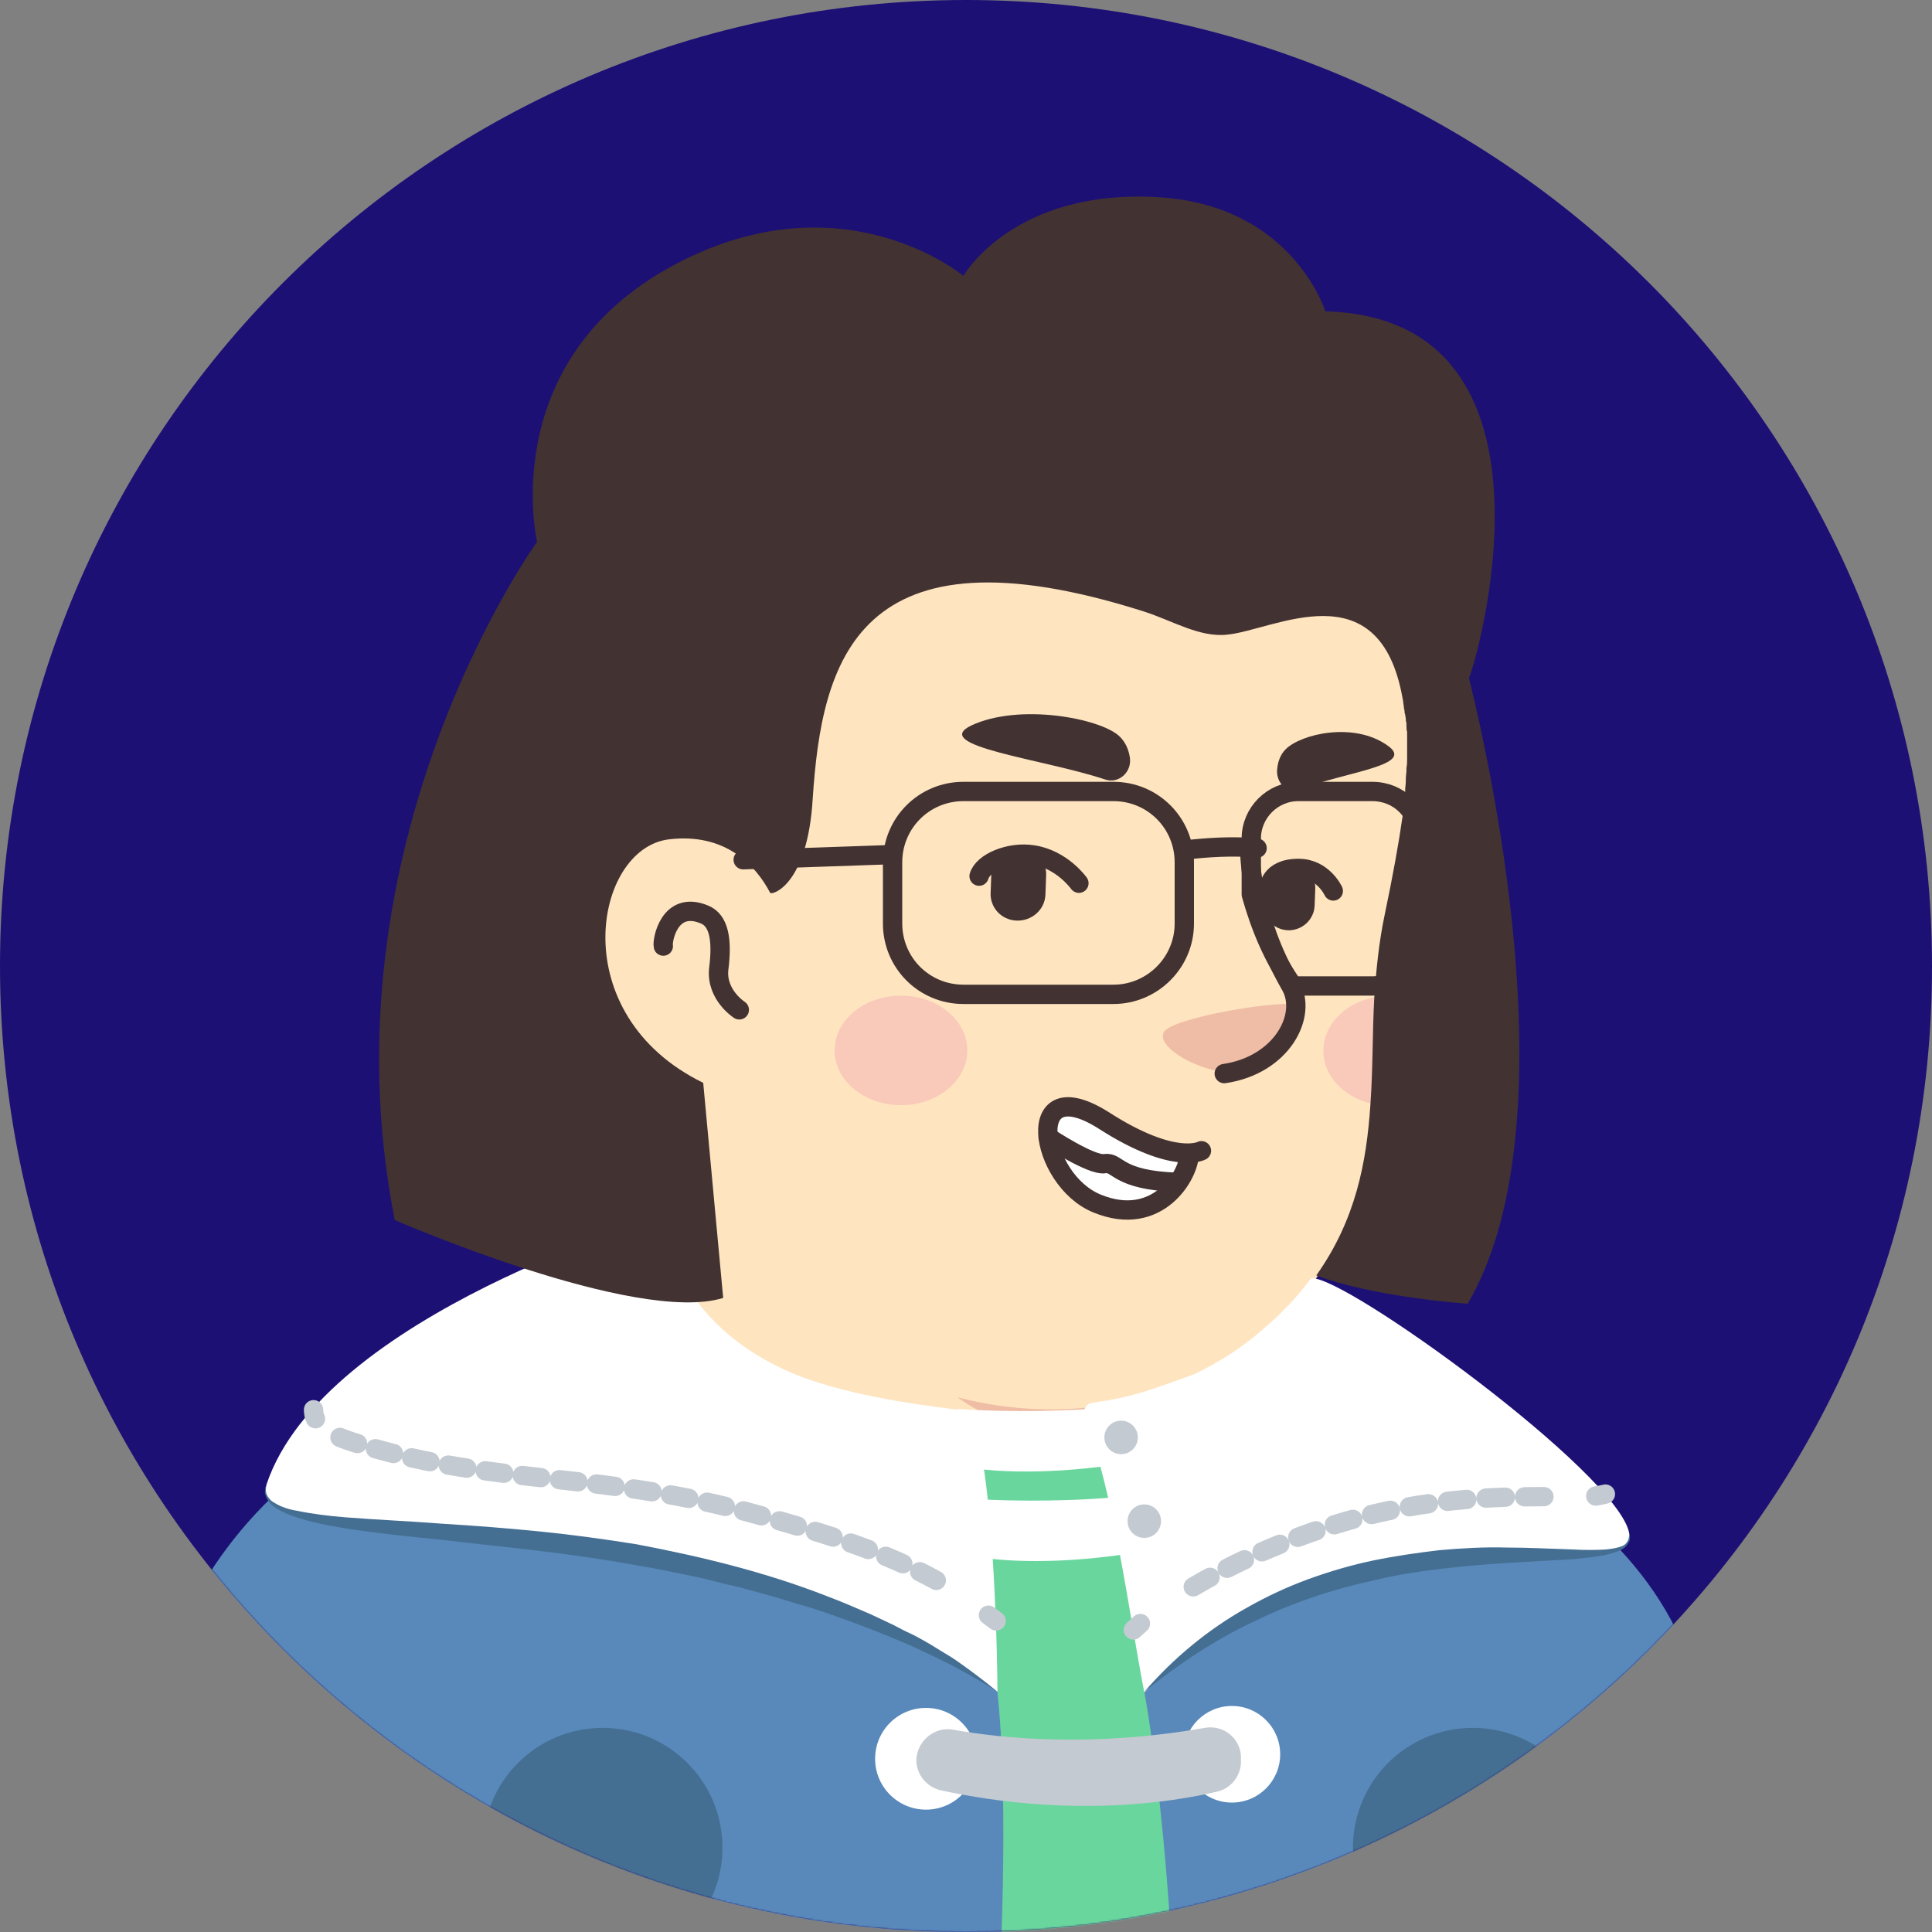 <svg width="1300" height="1300" viewBox="0 0 1300 1300" fill="none" xmlns="http://www.w3.org/2000/svg">
<rect x="0" y="0" width="1300" height="1300" fill="#808080" stroke="none"/>
<path d="M650 1300C290.71 1300 0 1008.86 0 650C0 290.71 291.141 0 650 0C1009.29 0 1300 291.141 1300 650C1300.43 1009.29 1009.29 1300 650 1300Z" fill="#1D1075"/>
<mask id="mask0_310_1497" style="mask-type:alpha" maskUnits="userSpaceOnUse" x="0" y="0" width="1301" height="1300">
<path d="M650 1300C290.71 1300 0 1008.86 0 650C0 290.71 291.141 0 650 0C1009.29 0 1300 291.141 1300 650C1300.43 1009.29 1009.29 1300 650 1300Z" fill="#F7C0B5"/>
</mask>
<g mask="url(#mask0_310_1497)">
<path d="M1015.73 1197.33C1012.7 1199.5 1009.23 1201.67 1006.2 1203.83C1002.73 1206 999.697 1208.17 996.231 1209.9C993.197 1211.63 990.597 1213.37 987.564 1215.1C987.131 1215.53 986.698 1215.53 986.264 1215.97C976.298 1222.03 965.898 1227.67 955.498 1232.87C952.464 1234.6 948.998 1236.33 945.964 1237.63C945.964 1237.63 945.531 1238.07 945.098 1238.07C941.631 1239.8 938.164 1241.53 934.697 1243.27C927.764 1246.73 920.398 1249.77 913.464 1252.8C909.998 1254.53 906.098 1255.83 902.631 1257.13C899.164 1258.43 895.264 1260.17 891.798 1261.47C888.331 1262.77 884.431 1264.5 880.964 1265.8C880.964 1265.8 880.964 1265.8 880.531 1265.8C877.064 1267.1 873.164 1268.4 869.697 1269.7C861.897 1272.3 853.664 1274.9 845.864 1277.5C843.264 1278.37 840.231 1279.23 837.631 1280.1C829.398 1282.7 821.164 1284.87 812.931 1286.6C809.898 1287.47 806.864 1287.9 803.397 1288.77C795.597 1290.5 787.364 1292.23 779.564 1293.97C777.831 1294.4 776.531 1294.4 774.798 1294.83C772.198 1295.27 769.164 1295.7 766.564 1296.13C762.664 1296.57 759.198 1297.43 755.298 1297.87C753.564 1298.3 751.831 1298.3 750.098 1298.73C747.931 1299.17 745.331 1299.6 742.731 1299.6C735.797 1300.47 728.431 1301.33 721.498 1302.2C719.331 1302.63 716.731 1302.63 714.564 1303.07H714.131C711.098 1303.5 708.064 1303.5 705.031 1303.93C701.998 1304.37 698.964 1304.37 695.931 1304.37C694.198 1304.37 692.031 1304.8 690.298 1304.8C686.831 1304.8 683.798 1305.23 680.764 1305.23C676.431 1305.23 672.531 1305.67 668.198 1305.67C663.864 1305.67 659.964 1305.67 655.631 1305.67C652.598 1305.67 649.564 1305.67 646.531 1305.67C464.098 1303.07 299.431 1225.5 182.431 1102.43C182.431 1102.43 182.431 1102 181.998 1102C195.431 1075.57 245.264 1027.9 297.264 988.466C363.131 938.633 456.298 907.866 456.298 907.866C456.298 907.866 517.398 897.899 744.031 945.133C916.931 981.533 990.597 1129.3 1015.73 1197.33Z" fill="#FEE4BF"/>
<path d="M792.131 1065.17C783.031 1109.8 724.098 1136.23 624.864 1096.37C503.098 1046.97 456.298 907.865 456.298 907.865C449.798 808.199 434.631 722.832 434.631 722.832C575.464 710.699 741.864 875.365 741.864 875.365L760.931 956.832C762.664 963.765 766.131 969.832 771.331 974.165C780.431 989.765 798.198 1036.57 792.131 1065.17Z" fill="#FEE4BF"/>
<path d="M771.331 974.599C688.564 970.266 627.464 958.133 562.031 840.699C617.497 889.666 682.931 908.299 751.831 916.966L760.931 956.832C762.664 964.199 766.131 970.266 771.331 974.599Z" fill="#EFBDA5"/>
<path d="M942.497 452.432C950.297 488.832 954.197 518.299 932.964 615.365C911.731 712.432 952.464 809.499 850.197 898.332C781.297 958.132 660.831 969.399 564.631 903.965C532.131 881.865 502.231 851.099 477.964 810.799C458.897 779.165 436.797 749.265 412.097 721.965C377.864 684.699 336.697 609.732 357.064 477.132C389.997 261.332 603.631 236.632 729.731 260.465C855.831 284.299 921.264 356.232 942.497 452.432Z" fill="#FEE4BF"/>
<path d="M527.797 621.865C527.797 621.865 514.364 556.865 451.097 564.665C396.497 571.599 377.431 702.465 501.364 738.865" fill="#FEE4BF"/>
<path d="M497.465 679.499C497.465 679.499 481.865 669.532 483.598 652.199C486.198 631.832 483.598 619.266 474.065 615.366C450.231 605.399 445.465 633.132 446.331 636.599" stroke="#423232" stroke-width="13" stroke-miterlimit="10" stroke-linecap="round" stroke-linejoin="round"/>
<path d="M828.097 721.532C828.097 721.532 844.564 722.398 860.164 703.765C868.831 693.365 876.197 680.365 871.431 676.465C866.664 672.132 788.231 684.265 783.031 694.665C777.831 705.065 808.164 721.532 828.097 721.532Z" fill="#EFBDA5"/>
<path d="M841.098 575.932C841.098 575.932 841.965 617.099 868.398 663.032C880.098 683.399 862.331 716.765 823.765 722.399" stroke="#423232" stroke-width="13" stroke-miterlimit="10" stroke-linecap="round" stroke-linejoin="round"/>
<path opacity="0.42" d="M606.231 743.631C630.882 743.631 650.865 727.14 650.865 706.798C650.865 686.455 630.882 669.964 606.231 669.964C581.581 669.964 561.598 686.455 561.598 706.798C561.598 727.14 581.581 743.631 606.231 743.631Z" fill="#F2A5B2"/>
<path opacity="0.42" d="M926.031 670.832C924.731 695.099 925.164 718.932 923.431 742.765C904.364 738.432 890.498 724.132 890.498 707.232C890.498 689.032 905.664 674.299 926.031 670.832Z" fill="#F2A5B2"/>
<path d="M377.807 901.34C377.807 901.34 441.074 876.207 452.774 875.34L453.64 885.307C453.64 885.307 403.374 906.973 400.34 910.44C397.74 913.473 377.807 901.34 377.807 901.34Z" fill="#7E5D6D"/>
<path d="M1158.24 1472.04H62.772C62.772 1472.04 69.272 1270.97 135.139 1127.54C184.972 1019.21 304.572 947.708 391.672 916.508C416.372 907.841 435.439 898.308 453.205 893.541C453.205 895.708 454.505 911.741 454.505 913.474C454.505 913.474 522.972 980.641 677.239 988.874C748.739 992.774 755.672 948.141 755.672 948.141C763.905 946.408 771.705 944.241 779.505 941.641C782.105 940.774 800.305 933.408 802.472 932.541C858.372 947.274 926.839 988.874 1026.07 1072.07C1138.31 1166.97 1158.24 1472.04 1158.24 1472.04Z" fill="#69D69D"/>
<path d="M947.207 1022.68C975.208 1022.68 997.907 999.976 997.907 971.975C997.907 943.975 975.208 921.275 947.207 921.275C919.206 921.275 896.507 943.975 896.507 971.975C896.507 999.976 919.206 1022.68 947.207 1022.68Z" fill="#FFFF8D"/>
<path d="M277.274 1463.37L257.774 1303.04" stroke="#544D4D" stroke-width="13" stroke-miterlimit="10" stroke-linecap="round" stroke-linejoin="round"/>
<path d="M1033.87 1248.01C1033.87 1248.01 1020.87 1279.64 1024.77 1311.27C1028.67 1342.91 1039.94 1389.27 1023.91 1463.37" stroke="#544D4D" stroke-width="13" stroke-miterlimit="10" stroke-linecap="round" stroke-linejoin="round"/>
<path d="M377.807 901.34C386.04 898.74 400.34 901.34 404.673 908.707C421.573 936.44 654.273 978.04 671.173 1138.81C684.607 1264.47 659.473 1530.11 659.473 1530.11L51.507 1510.17C51.507 1510.17 64.073 1296.54 100.907 1153.11C136.873 1014.01 231.34 951.607 377.807 901.34Z" fill="#5889BA"/>
<path d="M769.974 1138.38C769.974 1138.38 796.84 1277.48 792.074 1515.38H1197.24C1197.24 1515.38 1195.94 1248.44 1130.94 1103.28C1065.94 958.542 838.44 916.075 838.44 916.075C838.44 916.075 780.807 1134.48 769.974 1138.38Z" fill="#5889BA"/>
<path d="M813.309 940.774L802.909 937.741C802.909 937.741 818.075 930.374 824.575 926.041L828.475 923.874C828.475 923.874 849.275 933.407 856.642 936.874C864.009 940.341 831.075 956.374 831.075 956.374C831.075 956.374 814.609 940.774 813.309 940.774Z" fill="#7E5D6D"/>
<path d="M671.174 1138.37C671.174 1138.37 601.407 1080.74 444.974 1049.54C308.474 1022.24 167.207 1035.24 179.34 998.841C217.474 884.875 446.707 817.708 446.707 818.575C446.707 819.008 446.707 819.008 446.707 819.441C452.774 872.741 493.507 910.441 544.207 928.208C581.474 941.208 630.44 946.841 648.207 949.008C665.107 950.741 670.74 1076.84 671.174 1138.37Z" fill="white"/>
<path d="M671.174 1138.37C662.074 1132.31 652.54 1127.11 643.007 1121.91C638.24 1119.31 633.474 1117.14 628.274 1114.54C623.507 1112.37 618.307 1109.77 613.54 1107.61C593.607 1098.94 573.24 1091.14 552.874 1084.21C547.674 1082.47 542.474 1080.74 537.274 1079.44L521.674 1074.67L506.074 1070.34C500.874 1069.04 495.674 1067.31 490.474 1066.44L474.874 1062.54C469.674 1061.24 464.474 1060.37 458.84 1059.07C448.44 1056.91 437.607 1054.74 426.774 1053.01C405.54 1049.11 383.874 1046.07 362.207 1043.47C340.54 1040.87 318.874 1038.71 297.207 1036.11C275.54 1033.94 253.874 1031.77 231.774 1028.31C220.94 1026.57 210.107 1024.41 199.274 1020.94C194.074 1019.21 188.874 1017.04 184.107 1013.57C182.807 1012.71 181.94 1011.41 181.074 1010.54C180.207 1009.24 179.34 1008.37 178.907 1006.64C177.607 1004.04 178.474 1001.01 179.34 998.408C178.907 1001.01 178.474 1004.04 179.774 1006.21C180.207 1007.51 181.507 1008.37 181.94 1009.24C182.807 1010.11 184.107 1010.97 184.974 1011.41C189.307 1014.01 194.507 1015.74 200.14 1016.61C210.54 1018.77 221.374 1020.07 232.207 1020.94C253.874 1022.67 275.54 1023.54 297.64 1025.27C319.307 1026.57 341.407 1028.31 363.074 1030.47C384.74 1032.64 406.84 1035.67 428.507 1039.14C471.84 1047.37 514.74 1057.77 555.907 1073.81C566.307 1077.71 576.274 1082.04 586.24 1086.37L600.974 1093.31C605.74 1095.91 610.94 1098.51 615.707 1100.67C620.474 1103.27 625.24 1105.87 630.007 1108.91C634.774 1111.94 639.54 1114.54 643.874 1117.57C654.274 1124.94 662.94 1131.44 671.174 1138.37Z" fill="#446F93"/>
<path d="M1096.27 1031.77C1089.34 991.475 903.007 856.708 882.207 860.175C873.107 872.308 862.274 884.008 848.841 895.275C835.407 906.975 819.807 916.942 803.341 924.742C779.074 933.408 762.607 940.342 735.307 943.808C730.974 944.242 728.374 948.575 729.674 952.475C750.041 1007.51 759.141 1082.48 769.974 1138.81C821.541 1088.11 879.607 1065.58 932.474 1055.18C1024.77 1036.54 1100.61 1056.47 1096.27 1031.77Z" fill="white"/>
<path d="M769.974 1138.37C789.474 1115.84 812.874 1096.34 839.307 1081.61C852.307 1074.24 866.174 1067.74 880.474 1062.54C894.774 1057.34 909.507 1053.01 924.24 1049.97C938.974 1046.94 954.14 1044.77 968.874 1043.04C984.04 1041.74 998.774 1040.87 1013.94 1041.31C1029.11 1041.31 1043.84 1042.17 1058.57 1042.61C1065.94 1043.04 1073.31 1043.04 1080.67 1042.61C1084.14 1042.17 1088.04 1041.74 1091.07 1040.44C1092.81 1040.01 1094.11 1038.71 1094.97 1037.41C1095.84 1036.11 1096.27 1033.94 1096.27 1032.21C1096.71 1033.94 1097.14 1036.11 1095.84 1037.84C1094.97 1039.57 1093.67 1041.31 1091.94 1042.17C1088.47 1044.34 1084.57 1045.21 1081.11 1046.07C1073.74 1047.81 1065.94 1048.24 1058.57 1049.11C1043.84 1049.97 1028.67 1050.84 1013.94 1051.71C999.207 1052.57 984.474 1053.87 969.74 1055.61C955.007 1057.34 940.707 1059.51 926.407 1062.97C897.807 1069.04 870.074 1078.14 843.64 1091.14C817.64 1103.27 792.94 1119.74 769.974 1138.37Z" fill="#446F93"/>
<path d="M623.074 1217.67C641.98 1217.67 657.307 1202.35 657.307 1183.44C657.307 1164.53 641.98 1149.21 623.074 1149.21C604.167 1149.21 588.84 1164.53 588.84 1183.44C588.84 1202.35 604.167 1217.67 623.074 1217.67Z" fill="white"/>
<path d="M405.541 1323.84C450.055 1323.84 486.141 1287.76 486.141 1243.24C486.141 1198.73 450.055 1162.64 405.541 1162.64C361.027 1162.64 324.941 1198.73 324.941 1243.24C324.941 1287.76 361.027 1323.84 405.541 1323.84Z" fill="#446F93"/>
<path d="M990.973 1323.84C1035.49 1323.84 1071.57 1287.76 1071.57 1243.24C1071.57 1198.73 1035.49 1162.64 990.973 1162.64C946.459 1162.64 910.373 1198.73 910.373 1243.24C910.373 1287.76 946.459 1323.84 990.973 1323.84Z" fill="#446F93"/>
<path d="M828.906 1212.91C846.856 1212.91 861.406 1198.36 861.406 1180.41C861.406 1162.46 846.856 1147.91 828.906 1147.91C810.957 1147.91 796.406 1162.46 796.406 1180.41C796.406 1198.36 810.957 1212.91 828.906 1212.91Z" fill="white"/>
<path d="M670.307 1090.71C668.574 1089.41 666.841 1088.11 665.107 1086.81" stroke="#C3CAD1" stroke-width="13" stroke-linecap="round" stroke-linejoin="round"/>
<path d="M630.008 1063.41C595.341 1044.34 556.774 1032.21 511.274 1019.64C406.408 990.174 334.908 999.707 244.341 972.407C239.574 971.107 233.941 969.374 228.741 967.207" stroke="#C3CAD1" stroke-width="13" stroke-linecap="round" stroke-linejoin="round" stroke-dasharray="12.57 12.57"/>
<path d="M212.274 954.642C211.407 952.909 210.974 950.742 210.974 948.575" stroke="#C3CAD1" stroke-width="13" stroke-linecap="round" stroke-linejoin="round"/>
<path d="M645.607 948.141C663.374 949.441 703.241 950.741 743.541 947.275C747.874 946.841 751.774 949.875 752.207 954.208L755.674 976.741C756.541 981.075 753.507 985.408 748.741 985.841C730.541 988.441 685.474 993.641 646.474 986.708C643.007 986.275 640.407 983.241 639.974 979.775L636.941 957.241C636.507 952.475 640.407 948.141 645.607 948.141Z" fill="white"/>
<path d="M652.107 1008.38C669.874 1009.68 709.741 1010.98 750.041 1007.51C754.374 1007.08 758.274 1010.11 758.707 1014.44L762.174 1036.98C763.041 1041.31 760.007 1045.64 755.241 1046.08C737.041 1048.68 691.974 1053.88 652.974 1046.94C649.507 1046.51 646.907 1043.48 646.474 1040.01L643.441 1017.48C642.574 1012.28 646.907 1007.94 652.107 1008.38Z" fill="white"/>
<path d="M762.607 1096.77C762.607 1096.77 764.341 1095.04 767.374 1092.44" stroke="#C3CAD1" stroke-width="13" stroke-linecap="round" stroke-linejoin="round"/>
<path d="M802.908 1067.74C825.008 1054.74 856.208 1039.14 897.374 1026.14C962.374 1005.77 1018.71 1007.07 1051.64 1007.07" stroke="#C3CAD1" stroke-width="13" stroke-linecap="round" stroke-linejoin="round" stroke-dasharray="12.99 12.99"/>
<path d="M1073.74 1006.64C1076.34 1006.21 1078.51 1005.77 1080.24 1005.34" stroke="#C3CAD1" stroke-width="13" stroke-linecap="round" stroke-linejoin="round"/>
<path d="M641.707 1163.94C673.34 1169.57 734.007 1176.07 810.707 1162.64C822.84 1160.47 834.107 1169.14 834.973 1181.27V1183.44C835.84 1193.84 828.907 1203.37 818.94 1205.54C788.173 1212.91 719.273 1223.31 633.04 1204.67C623.507 1202.51 616.573 1193.84 616.573 1184.31C617.007 1171.31 629.14 1161.34 641.707 1163.94Z" fill="#C3CAD1"/>
<path d="M754.374 978.476C760.597 978.476 765.641 973.431 765.641 967.209C765.641 960.987 760.597 955.942 754.374 955.942C748.152 955.942 743.107 960.987 743.107 967.209C743.107 973.431 748.152 978.476 754.374 978.476Z" fill="#C3CAD1"/>
<path d="M769.973 1034.81C776.196 1034.81 781.24 1029.76 781.24 1023.54C781.24 1017.32 776.196 1012.28 769.973 1012.28C763.751 1012.28 758.707 1017.32 758.707 1023.54C758.707 1029.76 763.751 1034.81 769.973 1034.81Z" fill="#C3CAD1"/>
<path d="M683.943 619.44C673.543 619.007 665.743 610.34 666.61 599.94L667.043 587.807C667.476 577.407 676.143 569.607 686.543 570.473C696.943 570.907 704.743 579.573 703.876 589.973L703.443 602.107C703.01 612.074 694.343 619.874 683.943 619.44Z" fill="#423232"/>
<path d="M866.375 625.94C856.842 625.506 849.475 617.273 849.909 607.74L850.342 596.473C850.775 586.94 859.009 579.573 868.542 580.006C878.075 580.44 885.442 588.673 885.009 598.206L884.575 609.473C884.142 619.006 875.909 626.373 866.375 625.94Z" fill="#423232"/>
<path d="M725.977 594.306C725.977 594.306 714.71 578.273 695.21 575.239C679.177 572.639 661.41 580.439 658.81 589.539" stroke="#423232" stroke-width="13" stroke-miterlimit="10" stroke-linecap="round" stroke-linejoin="round"/>
<path d="M853.809 598.207C853.809 598.207 853.809 584.341 873.743 584.341C890.209 584.341 897.143 599.507 897.143 599.507" stroke="#423232" stroke-width="13" stroke-miterlimit="10" stroke-linecap="round" stroke-linejoin="round"/>
<path d="M743.743 524.539C752.843 527.572 761.943 519.339 760.209 509.372C759.343 504.172 757.176 498.972 752.843 495.072C739.843 483.372 686.109 472.973 653.609 488.139C625.009 502.006 702.143 510.672 743.743 524.539Z" fill="#423232"/>
<path d="M873.308 531.474C865.941 534.074 858.141 526.274 859.441 517.174C859.874 512.407 861.608 507.641 865.074 504.174C875.474 493.774 911.008 485.541 933.541 501.574C953.041 515.007 907.108 518.907 873.308 531.474Z" fill="#423232"/>
<path d="M800.184 776.042C800.618 790.342 779.384 826.742 738.218 809.842C698.784 793.808 687.084 718.408 743.418 754.375C772.884 773.008 790.651 776.042 800.184 776.042Z" fill="white"/>
<path d="M808.417 774.308C808.417 774.308 790.217 784.275 743.417 754.375C687.517 718.408 698.784 793.808 738.217 809.842C779.384 826.742 800.617 789.908 800.184 776.042" stroke="#423232" stroke-width="13" stroke-miterlimit="10" stroke-linecap="round" stroke-linejoin="round"/>
<path d="M705.284 765.208C705.284 765.208 734.751 784.708 743.418 782.974C752.518 781.674 751.217 794.241 792.384 795.541" stroke="#423232" stroke-width="13" stroke-miterlimit="10" stroke-linecap="round" stroke-linejoin="round"/>
<path d="M891.777 209.483C891.777 209.483 870.11 138.85 780.844 132.783C682.044 126.283 648.244 185.65 648.244 185.65C648.244 185.65 573.277 122.817 466.677 171.783C331.044 234.183 361.377 364.617 361.377 364.617C361.377 364.617 215.344 566.117 265.61 820.917C265.61 820.917 427.677 891.55 486.61 873.35L473.177 728.617C379.144 682.683 399.51 571.317 449.777 564.817C488.344 560.05 508.71 582.583 518.244 600.783C519.544 602.517 543.377 595.583 546.844 537.517C552.91 445.65 575.877 349.883 769.577 411.417C788.644 417.483 807.277 429.183 825.91 427.017C857.11 423.983 928.177 382.383 943.777 469.917C944.21 471.65 944.21 473.383 944.644 475.55V475.983C944.644 476.85 945.077 477.717 945.077 478.583C945.077 479.017 945.077 479.883 945.51 480.75C945.51 481.617 945.944 482.917 945.944 483.783C945.944 484.65 945.944 485.517 946.377 486.383C946.377 487.25 946.377 487.683 946.377 488.55C946.377 489.85 946.377 491.15 946.81 492.45C946.81 492.883 946.81 493.317 946.81 494.183C946.81 495.483 946.81 496.783 946.81 497.65C946.81 498.083 946.81 498.517 946.81 498.95C946.81 500.683 946.81 501.983 946.81 503.717C946.81 504.15 946.81 504.583 946.81 505.45C946.81 507.183 946.81 508.917 946.81 510.65V511.083C946.81 512.817 946.81 514.55 946.377 516.717C946.377 517.15 946.377 517.583 946.377 518.017C946.377 520.183 945.944 521.917 945.944 524.083C945.944 524.517 945.944 524.95 945.944 525.383C945.944 527.55 945.51 529.717 945.51 531.883C945.51 532.317 945.51 532.317 945.51 532.75C945.077 534.917 945.077 537.517 944.644 540.117C944.644 540.55 944.644 540.983 944.644 541.417C944.21 544.017 944.21 546.617 943.777 549.217C941.177 567.417 937.277 589.083 931.644 615.95C927.744 634.583 926.01 652.783 924.71 671.417C923.41 695.683 923.844 719.517 922.11 743.35C919.51 782.35 912.144 820.917 885.71 858.183C924.277 872.917 987.544 877.25 987.544 877.25C1055.14 762.417 1006.61 530.15 988.41 456.05C991.01 453.883 1063.38 214.25 891.777 209.483Z" fill="#423232"/>
<path d="M749.232 669.067H648.266C621.832 669.067 600.599 647.834 600.599 621.4V580.234C600.599 553.8 621.832 532.567 648.266 532.567H749.232C775.666 532.567 796.899 553.8 796.899 580.234V621.4C796.899 647.834 775.232 669.067 749.232 669.067Z" stroke="#423232" stroke-width="13" stroke-miterlimit="10" stroke-linecap="round" stroke-linejoin="round"/>
<path d="M923.432 532.567H873.599C856.266 532.567 841.966 546.867 841.966 564.2V601.9C848.032 623.567 856.699 644.367 869.699 663C870.999 663 872.299 663.434 873.599 663.434H923.432C940.766 663.434 955.066 649.134 955.066 631.8V564.2C955.499 546.434 941.199 532.567 923.432 532.567Z" stroke="#423232" stroke-width="13" stroke-miterlimit="10" stroke-linecap="round" stroke-linejoin="round"/>
<path d="M796.899 572.001C811.633 570.268 830.266 568.968 845.866 570.701" stroke="#423232" stroke-width="13" stroke-miterlimit="10" stroke-linecap="round" stroke-linejoin="round"/>
<path d="M600.599 575.033L500.066 578.499" stroke="#423232" stroke-width="13" stroke-miterlimit="10" stroke-linecap="round" stroke-linejoin="round"/>
</g>
</svg>
